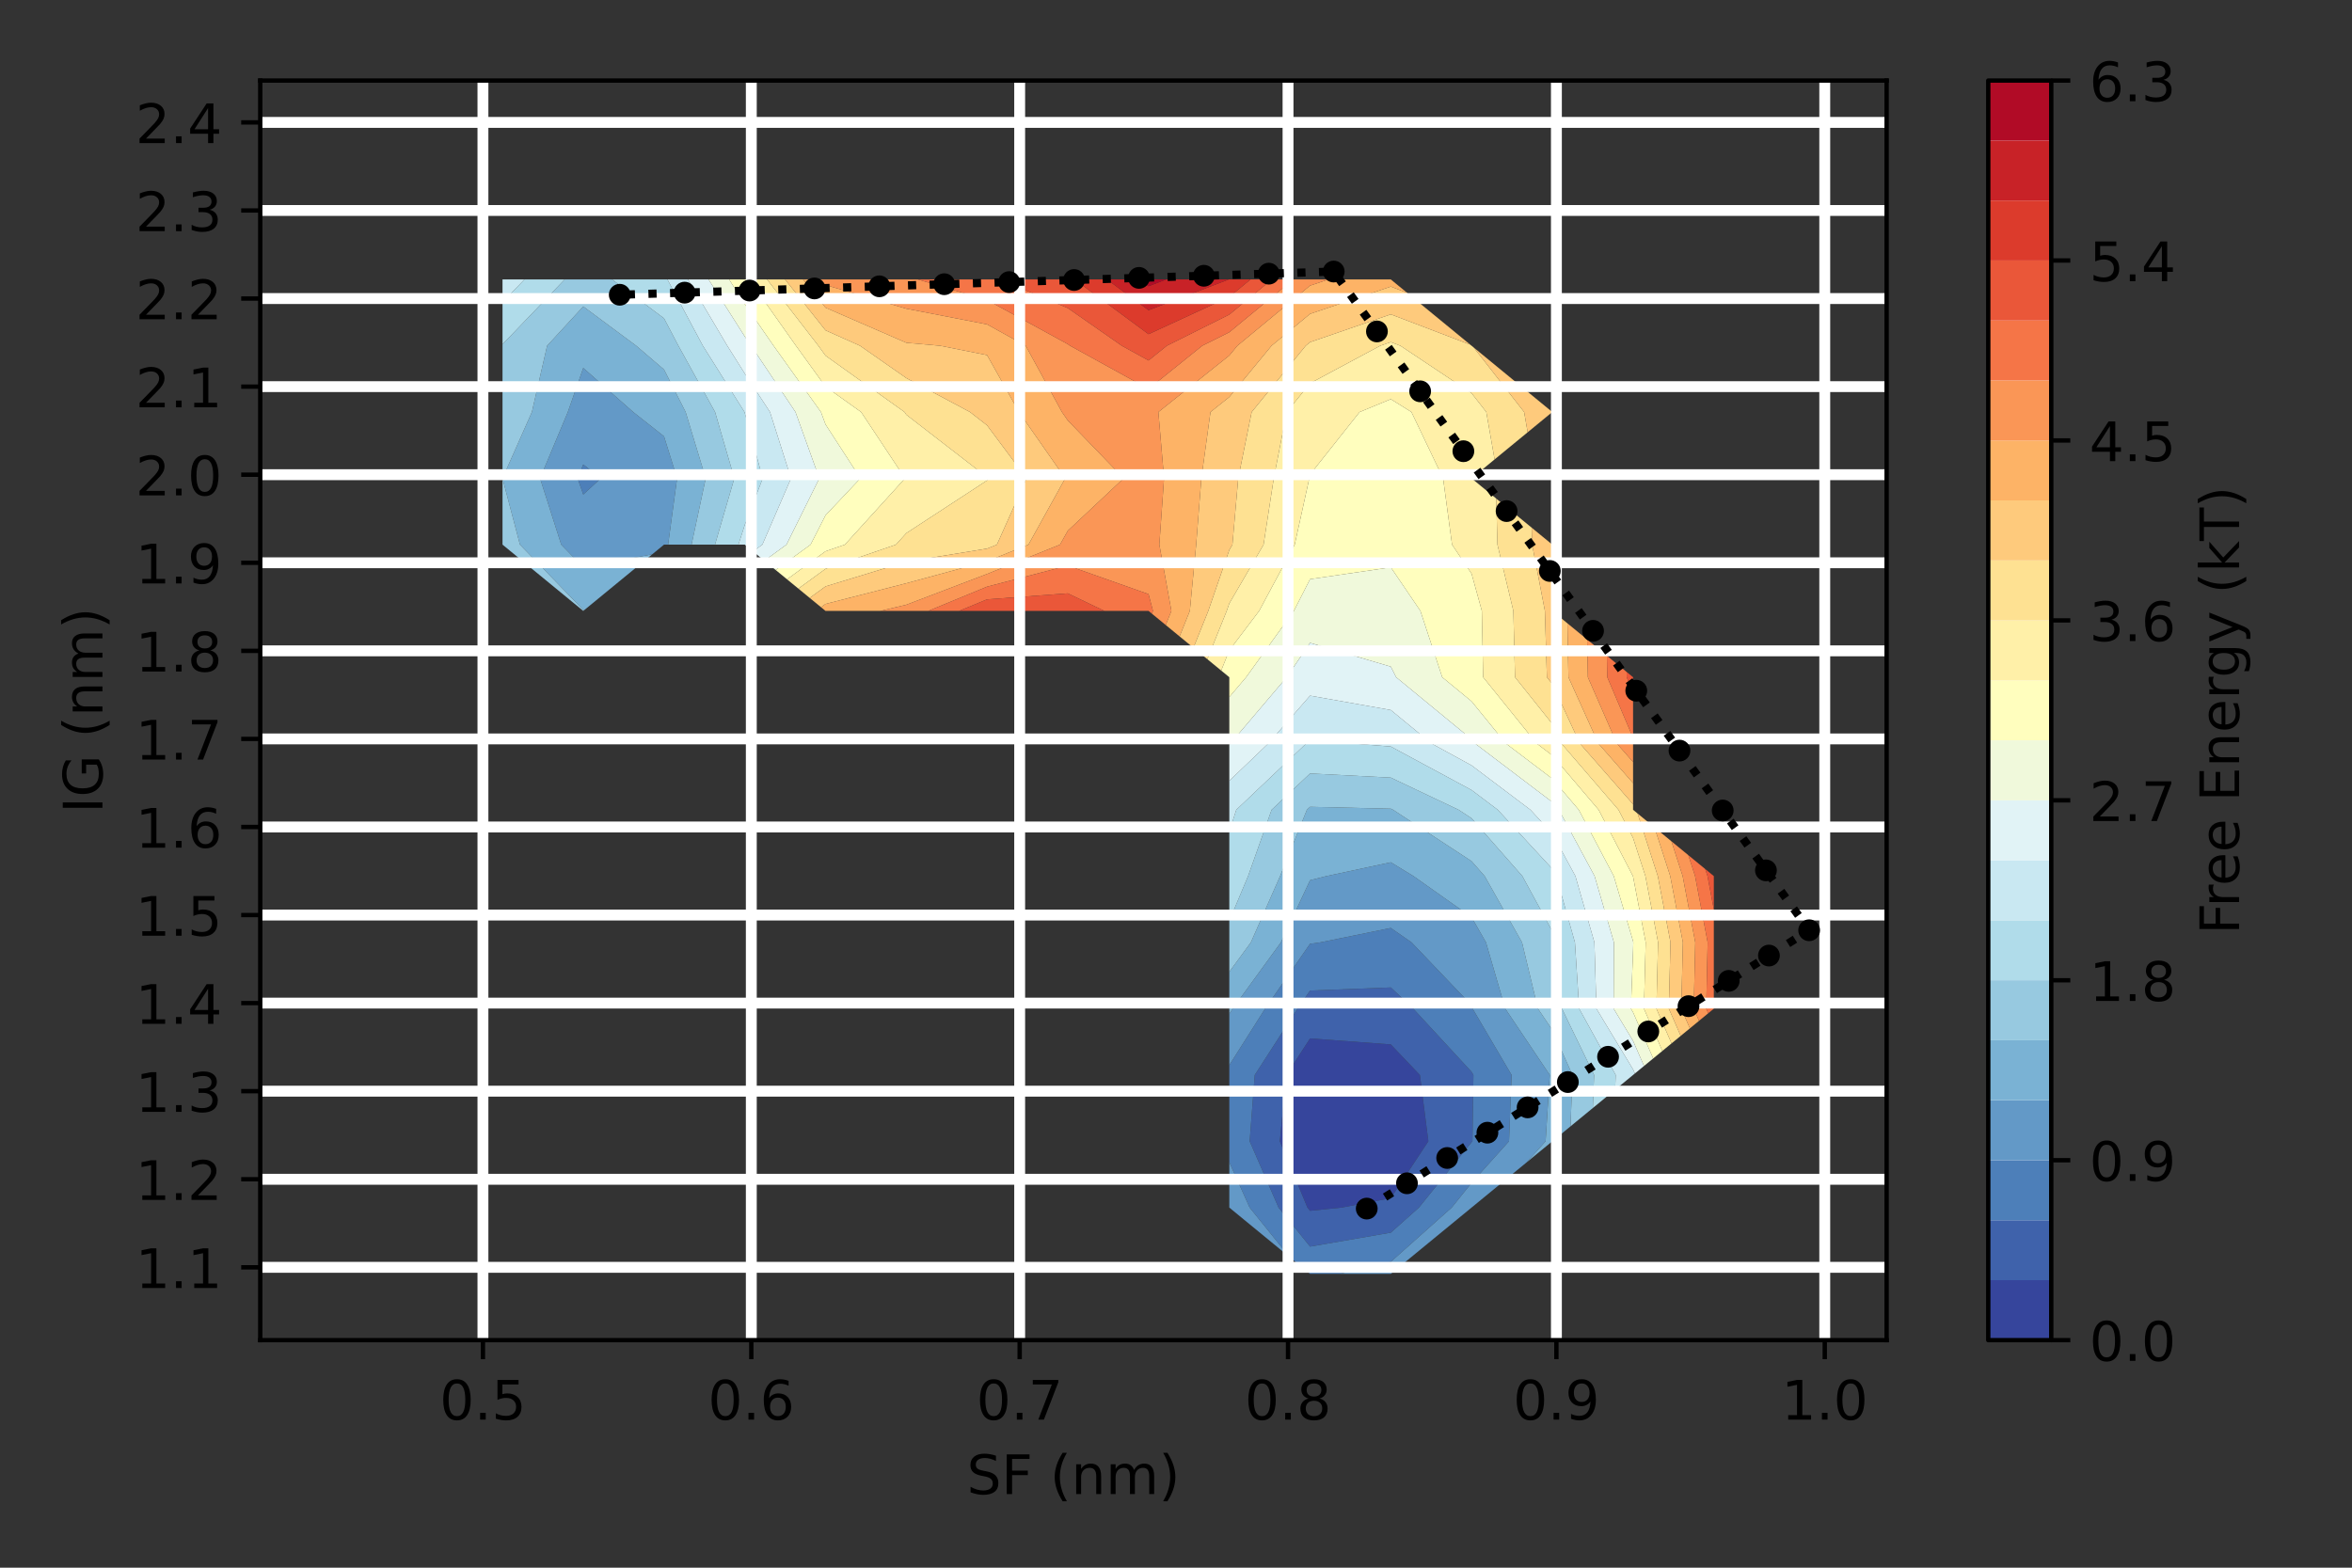 <?xml version="1.0" encoding="utf-8" standalone="no"?>
<!DOCTYPE svg PUBLIC "-//W3C//DTD SVG 1.1//EN"
  "http://www.w3.org/Graphics/SVG/1.1/DTD/svg11.dtd">
<!-- Created with matplotlib (https://matplotlib.org/) -->
<svg height="288pt" version="1.1" viewBox="0 0 432 288" width="432pt" xmlns="http://www.w3.org/2000/svg" xmlns:xlink="http://www.w3.org/1999/xlink">
 <rect x="0" y="0" width="432" height="288" fill="#333333" stroke="none"/>
 <defs>
  <style type="text/css">*{stroke-linecap:butt;stroke-linejoin:round;}</style>
 </defs>
 <g id="figure_1">
  <g id="patch_1">
   <path d="M 0 288 
L 432 288 
L 432 0 
L 0 0 
z
" style="fill:none;"/>
  </g>
  <g id="axes_1">
   <g id="patch_2">
    <path d="M 47.8 246.2 
L 346.52 246.2 
L 346.52 14.8 
L 47.8 14.8 
z
" style="fill:none;"/>
   </g>
   <g id="PathCollection_1">
    <path clip-path="url(#p57cb41fa39)" d="M 240.622 222.438 
L 246.443 221.842 
L 255.455 220.115 
L 262.354 209.663 
L 260.797 197.484 
L 255.455 191.872 
L 240.622 190.766 
L 236.257 197.484 
L 235.076 209.663 
L 240.141 221.842 
z
" style="fill:#36459c;"/>
   </g>
   <g id="PathCollection_2">
    <path clip-path="url(#p57cb41fa39)" d="M 240.622 229.015 
L 255.455 226.451 
L 260.629 221.842 
L 270.287 209.844 
L 270.449 209.663 
L 270.63 197.484 
L 270.287 196.898 
L 259.587 185.305 
L 255.455 181.404 
L 240.622 181.975 
L 238.314 185.305 
L 230.464 197.484 
L 229.53 209.663 
L 234.832 221.842 
z
M 240.141 221.842 
L 235.076 209.663 
L 236.257 197.484 
L 240.622 190.766 
L 255.455 191.872 
L 260.797 197.484 
L 262.354 209.663 
L 255.455 220.115 
L 246.443 221.842 
L 240.622 222.438 
z
" style="fill:#3f62ab;"/>
   </g>
   <g id="PathCollection_3">
    <path clip-path="url(#p57cb41fa39)" d="M 240.622 234.021 
L 246.066 234.021 
L 255.455 231.812 
L 266.647 221.842 
L 270.287 217.32 
L 277.168 209.663 
L 277.642 197.484 
L 270.484 185.305 
L 270.287 184.673 
L 259.267 173.126 
L 255.455 170.477 
L 242.483 173.126 
L 240.622 173.382 
L 232.361 185.305 
L 225.79 195.671 
L 225.79 197.484 
L 225.79 209.663 
L 225.79 213.517 
L 229.523 221.842 
L 236.862 230.934 
z
M 234.832 221.842 
L 229.53 209.663 
L 230.464 197.484 
L 238.314 185.305 
L 240.622 181.975 
L 255.455 181.404 
L 259.587 185.305 
L 270.287 196.898 
L 270.63 197.484 
L 270.449 209.663 
L 270.287 209.844 
L 260.629 221.842 
L 255.455 226.451 
L 240.622 229.015 
z
" style="fill:#4d7fb9;"/>
    <path clip-path="url(#p57cb41fa39)" d="M 107.13 90.848 
L 110.356 87.874 
L 107.13 85.327 
L 106.09 87.874 
z
" style="fill:#4d7fb9;"/>
   </g>
   <g id="PathCollection_4">
    <path clip-path="url(#p57cb41fa39)" d="M 229.523 221.842 
L 225.79 213.517 
L 225.79 221.842 
L 236.862 230.934 
z
" style="fill:#6399c7;"/>
    <path clip-path="url(#p57cb41fa39)" d="M 255.455 234.021 
L 270.287 221.842 
L 280.416 213.525 
L 283.887 209.663 
L 284.654 197.484 
L 276.483 185.305 
L 272.937 173.126 
L 270.287 168.494 
L 259.611 160.947 
L 255.455 158.411 
L 243.627 160.947 
L 240.622 161.706 
L 235.268 173.126 
L 226.407 185.305 
L 225.79 186.279 
L 225.79 195.671 
L 232.361 185.305 
L 240.622 173.382 
L 242.483 173.126 
L 255.455 170.477 
L 259.267 173.126 
L 270.287 184.673 
L 270.484 185.305 
L 277.642 197.484 
L 277.168 209.663 
L 270.287 217.32 
L 266.647 221.842 
L 255.455 231.812 
L 246.066 234.021 
z
" style="fill:#6399c7;"/>
    <path clip-path="url(#p57cb41fa39)" d="M 107.13 104.227 
L 119.794 101.833 
L 121.962 100.053 
L 122.717 100.053 
L 124.367 87.874 
L 121.962 80.159 
L 116.308 75.695 
L 107.13 67.598 
L 104.293 75.695 
L 99.192 87.874 
L 103.083 100.053 
z
M 106.09 87.874 
L 107.13 85.327 
L 110.356 87.874 
L 107.13 90.848 
z
" style="fill:#6399c7;"/>
   </g>
   <g id="PathCollection_5">
    <path clip-path="url(#p57cb41fa39)" d="M 280.416 213.525 
L 285.119 209.663 
L 288.464 206.917 
L 288.824 197.484 
L 285.119 189.203 
L 282.483 185.305 
L 279.559 173.126 
L 272.696 160.947 
L 270.287 158.205 
L 255.879 148.768 
L 255.455 148.567 
L 240.622 148.221 
L 240.043 148.768 
L 235.121 160.947 
L 229.75 173.126 
L 225.79 178.541 
L 225.79 185.305 
L 225.79 186.279 
L 226.407 185.305 
L 235.268 173.126 
L 240.622 161.706 
L 243.627 160.947 
L 255.455 158.411 
L 259.611 160.947 
L 270.287 168.494 
L 272.937 173.126 
L 276.483 185.305 
L 284.654 197.484 
L 283.887 209.663 
z
" style="fill:#7ab2d4;"/>
    <path clip-path="url(#p57cb41fa39)" d="M 107.13 112.051 
L 107.415 111.997 
L 119.794 101.833 
L 107.13 104.227 
L 103.083 100.053 
L 99.192 87.874 
L 104.293 75.695 
L 107.13 67.598 
L 116.308 75.695 
L 121.962 80.159 
L 124.367 87.874 
L 122.717 100.053 
L 127.023 100.053 
L 129.623 87.874 
L 125.936 75.695 
L 121.962 67.888 
L 116.852 63.516 
L 107.13 56.299 
L 100.489 63.516 
L 97.693 75.695 
L 92.297 87.866 
L 92.297 87.874 
L 92.297 87.888 
L 95.499 100.053 
z
" style="fill:#7ab2d4;"/>
   </g>
   <g id="PathCollection_6">
    <path clip-path="url(#p57cb41fa39)" d="M 288.464 206.917 
L 292.561 203.553 
L 292.792 197.484 
L 286.893 185.305 
L 285.694 173.126 
L 285.119 171.082 
L 279.618 160.947 
L 270.287 150.325 
L 267.911 148.768 
L 255.455 142.856 
L 240.622 142.094 
L 233.558 148.768 
L 229.241 160.947 
L 225.79 169.171 
L 225.79 173.126 
L 225.79 178.541 
L 229.75 173.126 
L 235.121 160.947 
L 240.043 148.768 
L 240.622 148.221 
L 255.455 148.567 
L 255.879 148.768 
L 270.287 158.205 
L 272.696 160.947 
L 279.559 173.126 
L 282.483 185.305 
L 285.119 189.203 
L 288.824 197.484 
z
" style="fill:#97c9e0;"/>
    <path clip-path="url(#p57cb41fa39)" d="M 107.13 112.232 
L 107.415 111.997 
L 107.13 112.051 
L 95.499 100.053 
L 92.297 87.888 
L 92.297 100.053 
z
" style="fill:#97c9e0;"/>
    <path clip-path="url(#p57cb41fa39)" d="M 134.878 87.874 
L 131.341 75.695 
L 124.603 63.516 
L 121.962 58.478 
L 112.414 51.337 
L 107.13 51.337 
L 103.717 51.337 
L 92.297 63.254 
L 92.297 63.516 
L 92.297 75.695 
L 92.297 87.866 
L 97.693 75.695 
L 100.489 63.516 
L 107.13 56.299 
L 116.852 63.516 
L 121.962 67.888 
L 125.936 75.695 
L 129.623 87.874 
L 127.023 100.053 
L 131.33 100.053 
z
" style="fill:#97c9e0;"/>
   </g>
   <g id="PathCollection_7">
    <path clip-path="url(#p57cb41fa39)" d="M 292.561 203.553 
L 296.657 200.19 
L 296.76 197.484 
L 290.057 185.305 
L 289.274 173.126 
L 285.842 160.947 
L 285.119 159.615 
L 275.101 148.768 
L 270.287 145.135 
L 255.455 137.145 
L 248.196 136.589 
L 240.622 135.779 
L 239.915 136.589 
L 227.074 148.768 
L 225.79 152.716 
L 225.79 160.947 
L 225.79 169.171 
L 229.241 160.947 
L 233.558 148.768 
L 240.622 142.094 
L 255.455 142.856 
L 267.911 148.768 
L 270.287 150.325 
L 279.618 160.947 
L 285.119 171.082 
L 285.694 173.126 
L 286.893 185.305 
L 292.792 197.484 
z
" style="fill:#b0dcea;"/>
    <path clip-path="url(#p57cb41fa39)" d="M 136.795 96.429 
L 140.096 87.874 
L 136.795 75.863 
L 136.747 75.695 
L 129.093 63.516 
L 122.59 51.337 
L 121.962 51.337 
L 112.414 51.337 
L 121.962 58.478 
L 124.603 63.516 
L 131.341 75.695 
L 134.878 87.874 
L 131.33 100.053 
L 135.636 100.053 
z
" style="fill:#b0dcea;"/>
    <path clip-path="url(#p57cb41fa39)" d="M 103.717 51.337 
L 96.321 51.337 
L 92.297 55.536 
L 92.297 63.254 
z
" style="fill:#b0dcea;"/>
   </g>
   <g id="PathCollection_8">
    <path clip-path="url(#p57cb41fa39)" d="M 296.657 200.19 
L 299.952 197.484 
L 300.281 197.214 
L 299.952 196.458 
L 293.221 185.305 
L 292.855 173.126 
L 289.362 160.947 
L 285.119 153.12 
L 281.101 148.768 
L 270.287 140.607 
L 262.934 136.589 
L 255.455 130.438 
L 240.622 127.802 
L 232.955 136.589 
L 225.79 143.436 
L 225.79 148.768 
L 225.79 152.716 
L 227.074 148.768 
L 239.915 136.589 
L 240.622 135.779 
L 248.196 136.589 
L 255.455 137.145 
L 270.287 145.135 
L 275.101 148.768 
L 285.119 159.615 
L 285.842 160.947 
L 289.274 173.126 
L 290.057 185.305 
L 296.76 197.484 
z
" style="fill:#c9e8f2;"/>
    <path clip-path="url(#p57cb41fa39)" d="M 140.029 100.053 
L 145.294 87.874 
L 141.431 75.695 
L 136.795 68.621 
L 133.583 63.516 
L 126.367 51.337 
L 122.59 51.337 
L 129.093 63.516 
L 136.747 75.695 
L 136.795 75.863 
L 140.096 87.874 
L 136.795 96.429 
L 135.636 100.053 
L 136.795 100.053 
L 138.316 101.302 
z
" style="fill:#c9e8f2;"/>
    <path clip-path="url(#p57cb41fa39)" d="M 96.321 51.337 
L 92.297 51.337 
L 92.297 55.536 
z
" style="fill:#c9e8f2;"/>
   </g>
   <g id="PathCollection_9">
    <path clip-path="url(#p57cb41fa39)" d="M 299.952 196.458 
L 300.281 197.214 
L 301.965 195.831 
L 299.952 191.215 
L 296.385 185.305 
L 296.436 173.126 
L 292.883 160.947 
L 286.324 148.768 
L 285.119 147.352 
L 270.925 136.589 
L 270.287 135.805 
L 256.433 124.411 
L 255.455 122.471 
L 240.622 118.1 
L 236.336 124.411 
L 225.995 136.589 
L 225.79 136.786 
L 225.79 143.436 
L 232.955 136.589 
L 240.622 127.802 
L 255.455 130.438 
L 262.934 136.589 
L 270.287 140.607 
L 281.101 148.768 
L 285.119 153.12 
L 289.362 160.947 
L 292.855 173.126 
L 293.221 185.305 
z
" style="fill:#e1f3f6;"/>
    <path clip-path="url(#p57cb41fa39)" d="M 144.454 100.053 
L 150.491 87.874 
L 146.108 75.695 
L 137.966 63.516 
L 136.795 61.821 
L 130.145 51.337 
L 126.367 51.337 
L 133.583 63.516 
L 136.795 68.621 
L 141.431 75.695 
L 145.294 87.874 
L 140.029 100.053 
L 138.316 101.302 
L 140.397 103.01 
z
" style="fill:#e1f3f6;"/>
   </g>
   <g id="PathCollection_10">
    <path clip-path="url(#p57cb41fa39)" d="M 299.952 191.215 
L 301.965 195.831 
L 303.649 194.448 
L 299.952 185.973 
L 299.549 185.305 
L 299.952 174.64 
L 299.993 173.126 
L 299.952 172.912 
L 296.404 160.947 
L 289.973 148.768 
L 285.119 143.06 
L 276.585 136.589 
L 270.287 128.844 
L 264.897 124.411 
L 260.888 112.232 
L 255.455 104.229 
L 240.622 106.4 
L 237.653 112.232 
L 228.88 124.411 
L 225.79 128.055 
L 225.79 136.589 
L 225.79 136.786 
L 225.995 136.589 
L 236.336 124.411 
L 240.622 118.1 
L 255.455 122.471 
L 256.433 124.411 
L 270.287 135.805 
L 270.925 136.589 
L 285.119 147.352 
L 286.324 148.768 
L 292.883 160.947 
L 296.436 173.126 
L 296.385 185.305 
z
" style="fill:#f0f9db;"/>
    <path clip-path="url(#p57cb41fa39)" d="M 148.88 100.053 
L 151.627 94.66 
L 158.033 87.874 
L 151.627 77.973 
L 150.786 75.695 
L 142.08 63.516 
L 136.795 55.866 
L 133.922 51.337 
L 130.145 51.337 
L 136.795 61.821 
L 137.966 63.516 
L 146.108 75.695 
L 150.491 87.874 
L 144.454 100.053 
L 140.397 103.01 
L 142.478 104.719 
z
" style="fill:#f0f9db;"/>
   </g>
   <g id="PathCollection_11">
    <path clip-path="url(#p57cb41fa39)" d="M 299.952 185.973 
L 303.649 194.448 
L 305.333 193.066 
L 301.948 185.305 
L 302.27 173.126 
L 299.952 161.04 
L 299.925 160.947 
L 293.622 148.768 
L 285.119 138.769 
L 282.245 136.589 
L 272.414 124.411 
L 272.176 112.232 
L 270.287 105.383 
L 266.703 100.053 
L 265.058 87.874 
L 259.244 75.695 
L 255.455 73.327 
L 249.724 75.695 
L 240.622 87.169 
L 240.488 87.874 
L 237.801 100.053 
L 231.274 112.232 
L 225.79 119.477 
L 224.299 123.186 
L 225.79 124.411 
L 225.79 128.055 
L 228.88 124.411 
L 237.653 112.232 
L 240.622 106.4 
L 255.455 104.229 
L 260.888 112.232 
L 264.897 124.411 
L 270.287 128.844 
L 276.585 136.589 
L 285.119 143.06 
L 289.973 148.768 
L 296.404 160.947 
L 299.952 172.912 
L 299.993 173.126 
L 299.952 174.64 
L 299.549 185.305 
z
" style="fill:#fffebe;"/>
    <path clip-path="url(#p57cb41fa39)" d="M 151.627 101.275 
L 155.181 100.053 
L 166.231 87.874 
L 158.165 75.695 
L 151.627 71.028 
L 146.195 63.516 
L 137.587 51.337 
L 136.795 51.337 
L 133.922 51.337 
L 136.795 55.866 
L 142.08 63.516 
L 150.786 75.695 
L 151.627 77.973 
L 158.033 87.874 
L 151.627 94.66 
L 148.88 100.053 
L 142.478 104.719 
L 144.559 106.428 
z
" style="fill:#fffebe;"/>
   </g>
   <g id="PathCollection_12">
    <path clip-path="url(#p57cb41fa39)" d="M 305.333 193.066 
L 307.017 191.683 
L 304.235 185.305 
L 304.546 173.126 
L 302.216 160.947 
L 299.952 153.949 
L 297.272 148.768 
L 286.79 136.589 
L 285.119 132.983 
L 278.27 124.411 
L 277.966 112.232 
L 275.04 100.053 
L 274.819 91.595 
L 270.287 87.874 
L 274.516 84.401 
L 272.992 75.695 
L 270.287 72.229 
L 257.212 63.516 
L 255.455 62.845 
L 253.513 63.516 
L 240.622 70.421 
L 236.331 75.695 
L 233.96 87.874 
L 232.084 100.053 
L 225.79 110.856 
L 225.315 112.232 
L 221.752 121.096 
L 224.299 123.186 
L 225.79 119.477 
L 231.274 112.232 
L 237.801 100.053 
L 240.488 87.874 
L 240.622 87.169 
L 249.724 75.695 
L 255.455 73.327 
L 259.244 75.695 
L 265.058 87.874 
L 266.703 100.053 
L 270.287 105.383 
L 272.176 112.232 
L 272.414 124.411 
L 282.245 136.589 
L 285.119 138.769 
L 293.622 148.768 
L 299.925 160.947 
L 299.952 161.04 
L 302.27 173.126 
L 301.948 185.305 
z
" style="fill:#fff0a8;"/>
    <path clip-path="url(#p57cb41fa39)" d="M 151.627 104.501 
L 164.555 100.053 
L 166.46 97.947 
L 181.292 88.263 
L 181.453 87.874 
L 181.292 87.658 
L 166.46 76.184 
L 166.136 75.695 
L 151.627 65.338 
L 150.309 63.516 
L 140.894 51.337 
L 137.587 51.337 
L 146.195 63.516 
L 151.627 71.028 
L 158.165 75.695 
L 166.231 87.874 
L 155.181 100.053 
L 151.627 101.275 
L 144.559 106.428 
L 146.64 108.136 
z
" style="fill:#fff0a8;"/>
   </g>
   <g id="PathCollection_13">
    <path clip-path="url(#p57cb41fa39)" d="M 307.017 191.683 
L 308.701 190.3 
L 306.522 185.305 
L 306.823 173.126 
L 304.497 160.947 
L 300.777 149.446 
L 299.952 148.768 
L 299.952 147.74 
L 290.184 136.589 
L 285.119 125.654 
L 284.126 124.411 
L 283.757 112.232 
L 281.411 100.053 
L 281.33 96.941 
L 274.819 91.595 
L 275.04 100.053 
L 277.966 112.232 
L 278.27 124.411 
L 285.119 132.983 
L 286.79 136.589 
L 297.272 148.768 
L 299.952 153.949 
L 302.216 160.947 
L 304.546 173.126 
L 304.235 185.305 
z
" style="fill:#fee192;"/>
    <path clip-path="url(#p57cb41fa39)" d="M 225.315 112.232 
L 225.79 110.856 
L 232.084 100.053 
L 233.96 87.874 
L 236.331 75.695 
L 240.622 70.421 
L 253.513 63.516 
L 255.455 62.845 
L 257.212 63.516 
L 270.287 72.229 
L 272.992 75.695 
L 274.516 84.401 
L 280.592 79.413 
L 279.941 75.695 
L 270.7 63.855 
L 270.287 63.516 
L 270.039 63.313 
L 255.455 57.748 
L 240.622 62.859 
L 239.827 63.516 
L 229.898 75.695 
L 227.432 87.874 
L 226.366 100.053 
L 225.79 101.042 
L 221.929 112.232 
L 219.206 119.005 
L 221.752 121.096 
z
" style="fill:#fee192;"/>
    <path clip-path="url(#p57cb41fa39)" d="M 151.627 107.727 
L 166.46 103.2 
L 181.292 100.782 
L 183.105 100.053 
L 188.553 87.874 
L 181.292 78.135 
L 178.165 75.695 
L 166.46 69.452 
L 157.96 63.516 
L 151.627 60.686 
L 144.201 51.337 
L 140.894 51.337 
L 150.309 63.516 
L 151.627 65.338 
L 166.136 75.695 
L 166.46 76.184 
L 181.292 87.658 
L 181.453 87.874 
L 181.292 88.263 
L 166.46 97.947 
L 164.555 100.053 
L 151.627 104.501 
L 146.64 108.136 
L 148.721 109.845 
z
" style="fill:#fee192;"/>
   </g>
   <g id="PathCollection_14">
    <path clip-path="url(#p57cb41fa39)" d="M 308.701 190.3 
L 310.385 188.918 
L 308.809 185.305 
L 309.1 173.126 
L 306.778 160.947 
L 303.883 151.996 
L 300.777 149.446 
L 304.497 160.947 
L 306.823 173.126 
L 306.522 185.305 
z
" style="fill:#feca7c;"/>
    <path clip-path="url(#p57cb41fa39)" d="M 299.952 147.74 
L 299.952 143.865 
L 293.579 136.589 
L 288.081 124.411 
L 287.891 114.507 
L 285.119 112.232 
L 285.119 100.053 
L 281.33 96.941 
L 281.411 100.053 
L 283.757 112.232 
L 284.126 124.411 
L 285.119 125.654 
L 290.184 136.589 
z
" style="fill:#feca7c;"/>
    <path clip-path="url(#p57cb41fa39)" d="M 221.929 112.232 
L 225.79 101.042 
L 226.366 100.053 
L 227.432 87.874 
L 229.898 75.695 
L 239.827 63.516 
L 240.622 62.859 
L 255.455 57.748 
L 270.039 63.313 
L 258.442 53.79 
L 255.455 52.65 
L 240.622 57.666 
L 233.549 63.516 
L 225.79 72.94 
L 222.333 75.695 
L 220.66 87.874 
L 219.707 100.053 
L 218.542 112.232 
L 216.66 116.914 
L 219.206 119.005 
z
" style="fill:#feca7c;"/>
    <path clip-path="url(#p57cb41fa39)" d="M 151.627 110.952 
L 166.46 107.15 
L 181.292 103.114 
L 188.899 100.053 
L 195.653 87.874 
L 187.16 75.695 
L 181.292 65.234 
L 172.661 63.516 
L 166.46 62.966 
L 151.627 56.523 
L 147.508 51.337 
L 144.201 51.337 
L 151.627 60.686 
L 157.96 63.516 
L 166.46 69.452 
L 178.165 75.695 
L 181.292 78.135 
L 188.553 87.874 
L 183.105 100.053 
L 181.292 100.782 
L 166.46 103.2 
L 151.627 107.727 
L 148.721 109.845 
L 150.802 111.554 
z
" style="fill:#feca7c;"/>
    <path clip-path="url(#p57cb41fa39)" d="M 280.592 79.413 
L 285.119 75.695 
L 270.7 63.855 
L 279.941 75.695 
z
" style="fill:#feca7c;"/>
   </g>
   <g id="PathCollection_15">
    <path clip-path="url(#p57cb41fa39)" d="M 310.385 188.918 
L 312.069 187.535 
L 311.096 185.305 
L 311.376 173.126 
L 309.06 160.947 
L 306.99 154.547 
L 303.883 151.996 
L 306.778 160.947 
L 309.1 173.126 
L 308.809 185.305 
z
" style="fill:#fdb366;"/>
    <path clip-path="url(#p57cb41fa39)" d="M 299.952 143.865 
L 299.952 139.99 
L 296.973 136.589 
L 291.648 124.411 
L 291.515 117.483 
L 287.891 114.507 
L 288.081 124.411 
L 293.579 136.589 
z
" style="fill:#fdb366;"/>
    <path clip-path="url(#p57cb41fa39)" d="M 218.542 112.232 
L 219.707 100.053 
L 220.66 87.874 
L 222.333 75.695 
L 225.79 72.94 
L 233.549 63.516 
L 240.622 57.666 
L 255.455 52.65 
L 258.442 53.79 
L 255.455 51.337 
L 244.001 51.337 
L 240.622 52.474 
L 227.27 63.516 
L 225.79 65.314 
L 212.765 75.695 
L 213.806 87.874 
L 212.942 100.053 
L 215.156 112.232 
L 214.114 114.824 
L 216.66 116.914 
z
" style="fill:#fdb366;"/>
    <path clip-path="url(#p57cb41fa39)" d="M 151.627 112.232 
L 161.684 112.232 
L 166.46 111.1 
L 181.292 105.446 
L 194.694 100.053 
L 196.125 97.505 
L 206.387 87.874 
L 196.125 77.247 
L 195.049 75.695 
L 188.393 63.516 
L 181.292 59.59 
L 166.46 56.707 
L 151.627 52.36 
L 150.815 51.337 
L 147.508 51.337 
L 151.627 56.523 
L 166.46 62.966 
L 172.661 63.516 
L 181.292 65.234 
L 187.16 75.695 
L 195.653 87.874 
L 188.899 100.053 
L 181.292 103.114 
L 166.46 107.15 
L 151.627 110.952 
L 150.802 111.554 
z
" style="fill:#fdb366;"/>
   </g>
   <g id="PathCollection_16">
    <path clip-path="url(#p57cb41fa39)" d="M 312.069 187.535 
L 313.753 186.152 
L 313.383 185.305 
L 313.653 173.126 
L 311.341 160.947 
L 310.096 157.098 
L 306.99 154.547 
L 309.06 160.947 
L 311.376 173.126 
L 311.096 185.305 
z
" style="fill:#fa9656;"/>
    <path clip-path="url(#p57cb41fa39)" d="M 299.952 139.99 
L 299.952 136.589 
L 299.952 135.561 
L 295.215 124.411 
L 295.139 120.459 
L 291.515 117.483 
L 291.648 124.411 
L 296.973 136.589 
z
" style="fill:#fa9656;"/>
    <path clip-path="url(#p57cb41fa39)" d="M 215.156 112.232 
L 212.942 100.053 
L 213.806 87.874 
L 212.765 75.695 
L 225.79 65.314 
L 227.27 63.516 
L 240.622 52.474 
L 244.001 51.337 
L 240.622 51.337 
L 237.551 51.337 
L 225.79 61.038 
L 220.823 63.516 
L 210.957 71.453 
L 196.544 63.516 
L 196.125 63.223 
L 181.292 55.118 
L 168.594 51.337 
L 166.46 51.337 
L 151.627 51.337 
L 150.815 51.337 
L 151.627 52.36 
L 166.46 56.707 
L 181.292 59.59 
L 188.393 63.516 
L 195.049 75.695 
L 196.125 77.247 
L 206.387 87.874 
L 196.125 97.505 
L 194.694 100.053 
L 181.292 105.446 
L 166.46 111.1 
L 161.684 112.232 
L 166.46 112.232 
L 170.494 112.232 
L 181.292 107.778 
L 196.125 103.901 
L 210.957 109.146 
L 211.769 112.232 
L 211.568 112.733 
L 214.114 114.824 
z
" style="fill:#fa9656;"/>
   </g>
   <g id="PathCollection_17">
    <path clip-path="url(#p57cb41fa39)" d="M 313.753 186.152 
L 314.784 185.305 
L 314.784 173.126 
L 314.784 167.074 
L 313.623 160.947 
L 313.202 159.648 
L 310.096 157.098 
L 311.341 160.947 
L 313.653 173.126 
L 313.383 185.305 
z
" style="fill:#f57547;"/>
    <path clip-path="url(#p57cb41fa39)" d="M 299.952 135.561 
L 299.952 127.164 
L 298.782 124.411 
L 298.764 123.435 
L 295.139 120.459 
L 295.215 124.411 
z
" style="fill:#f57547;"/>
    <path clip-path="url(#p57cb41fa39)" d="M 211.769 112.232 
L 210.957 109.146 
L 196.125 103.901 
L 181.292 107.778 
L 170.494 112.232 
L 176.148 112.232 
L 181.292 110.11 
L 196.125 109.01 
L 202.849 112.232 
L 210.957 112.232 
L 211.568 112.733 
z
" style="fill:#f57547;"/>
    <path clip-path="url(#p57cb41fa39)" d="M 210.957 71.453 
L 220.823 63.516 
L 225.79 61.038 
L 237.551 51.337 
L 233.619 51.337 
L 225.79 57.795 
L 214.323 63.516 
L 210.957 66.224 
L 206.04 63.516 
L 196.125 56.602 
L 183.706 51.337 
L 181.292 51.337 
L 168.594 51.337 
L 181.292 55.118 
L 196.125 63.223 
L 196.544 63.516 
z
" style="fill:#f57547;"/>
   </g>
   <g id="PathCollection_18">
    <path clip-path="url(#p57cb41fa39)" d="M 314.784 167.074 
L 314.784 160.947 
L 313.202 159.648 
L 313.623 160.947 
z
" style="fill:#ea5739;"/>
    <path clip-path="url(#p57cb41fa39)" d="M 299.952 127.164 
L 299.952 124.411 
L 298.764 123.435 
L 298.782 124.411 
z
" style="fill:#ea5739;"/>
    <path clip-path="url(#p57cb41fa39)" d="M 181.292 112.232 
L 196.125 112.232 
L 202.849 112.232 
L 196.125 109.01 
L 181.292 110.11 
L 176.148 112.232 
z
" style="fill:#ea5739;"/>
    <path clip-path="url(#p57cb41fa39)" d="M 210.957 66.224 
L 214.323 63.516 
L 225.79 57.795 
L 233.619 51.337 
L 229.687 51.337 
L 225.79 54.552 
L 210.957 61.392 
L 197.346 51.337 
L 196.125 51.337 
L 183.706 51.337 
L 196.125 56.602 
L 206.04 63.516 
z
" style="fill:#ea5739;"/>
   </g>
   <g id="PathCollection_19">
    <path clip-path="url(#p57cb41fa39)" d="M 210.957 61.392 
L 225.79 54.552 
L 229.687 51.337 
L 225.79 51.337 
L 225.69 51.337 
L 210.957 56.986 
L 203.309 51.337 
L 197.346 51.337 
z
" style="fill:#dc3b2c;"/>
   </g>
   <g id="PathCollection_20">
    <path clip-path="url(#p57cb41fa39)" d="M 210.957 56.986 
L 225.69 51.337 
L 214.202 51.337 
L 210.957 52.581 
L 209.273 51.337 
L 203.309 51.337 
z
" style="fill:#c82227;"/>
   </g>
   <g id="PathCollection_21">
    <path clip-path="url(#p57cb41fa39)" d="M 210.957 52.581 
L 214.202 51.337 
L 210.957 51.337 
L 209.273 51.337 
z
" style="fill:#b10b26;"/>
   </g>
   <g id="matplotlib.axis_1">
    <g id="xtick_1">
     <g id="line2d_1">
      <path clip-path="url(#p57cb41fa39)" d="M 88.703 246.2 
L 88.703 14.8 
" style="fill:none;stroke:#ffffff;stroke-linecap:round;stroke-width:2;"/>
     </g>
     <g id="line2d_2">
      <defs>
       <path d="M 0 0 
L 0 3.5 
" id="m819f4446d8" style="stroke:#000000;stroke-width:0.8;"/>
      </defs>
      <g>
       <use style="stroke:#000000;stroke-width:0.8;" x="88.703" xlink:href="#m819f4446d8" y="246.2"/>
      </g>
     </g>
     <g id="text_1">
      <!-- 0.5 -->
      <g transform="translate(80.752 260.798)scale(0.1 -0.1)">
       <defs>
        <path d="M 31.781 66.406 
Q 24.172 66.406 20.328 58.906 
Q 16.5 51.422 16.5 36.375 
Q 16.5 21.391 20.328 13.891 
Q 24.172 6.391 31.781 6.391 
Q 39.453 6.391 43.281 13.891 
Q 47.125 21.391 47.125 36.375 
Q 47.125 51.422 43.281 58.906 
Q 39.453 66.406 31.781 66.406 
z
M 31.781 74.219 
Q 44.047 74.219 50.516 64.516 
Q 56.984 54.828 56.984 36.375 
Q 56.984 17.969 50.516 8.266 
Q 44.047 -1.422 31.781 -1.422 
Q 19.531 -1.422 13.062 8.266 
Q 6.594 17.969 6.594 36.375 
Q 6.594 54.828 13.062 64.516 
Q 19.531 74.219 31.781 74.219 
z
" id="DejaVuSans-48"/>
        <path d="M 10.688 12.406 
L 21 12.406 
L 21 0 
L 10.688 0 
z
" id="DejaVuSans-46"/>
        <path d="M 10.797 72.906 
L 49.516 72.906 
L 49.516 64.594 
L 19.828 64.594 
L 19.828 46.734 
Q 21.969 47.469 24.109 47.828 
Q 26.266 48.188 28.422 48.188 
Q 40.625 48.188 47.75 41.5 
Q 54.891 34.812 54.891 23.391 
Q 54.891 11.625 47.562 5.094 
Q 40.234 -1.422 26.906 -1.422 
Q 22.312 -1.422 17.547 -0.641 
Q 12.797 0.141 7.719 1.703 
L 7.719 11.625 
Q 12.109 9.234 16.797 8.062 
Q 21.484 6.891 26.703 6.891 
Q 35.156 6.891 40.078 11.328 
Q 45.016 15.766 45.016 23.391 
Q 45.016 31 40.078 35.438 
Q 35.156 39.891 26.703 39.891 
Q 22.75 39.891 18.812 39.016 
Q 14.891 38.141 10.797 36.281 
z
" id="DejaVuSans-53"/>
       </defs>
       <use xlink:href="#DejaVuSans-48"/>
       <use x="63.623" xlink:href="#DejaVuSans-46"/>
       <use x="95.41" xlink:href="#DejaVuSans-53"/>
      </g>
     </g>
    </g>
    <g id="xtick_2">
     <g id="line2d_3">
      <path clip-path="url(#p57cb41fa39)" d="M 137.995 246.2 
L 137.995 14.8 
" style="fill:none;stroke:#ffffff;stroke-linecap:round;stroke-width:2;"/>
     </g>
     <g id="line2d_4">
      <g>
       <use style="stroke:#000000;stroke-width:0.8;" x="137.995" xlink:href="#m819f4446d8" y="246.2"/>
      </g>
     </g>
     <g id="text_2">
      <!-- 0.6 -->
      <g transform="translate(130.043 260.798)scale(0.1 -0.1)">
       <defs>
        <path d="M 33.016 40.375 
Q 26.375 40.375 22.484 35.828 
Q 18.609 31.297 18.609 23.391 
Q 18.609 15.531 22.484 10.953 
Q 26.375 6.391 33.016 6.391 
Q 39.656 6.391 43.531 10.953 
Q 47.406 15.531 47.406 23.391 
Q 47.406 31.297 43.531 35.828 
Q 39.656 40.375 33.016 40.375 
z
M 52.594 71.297 
L 52.594 62.312 
Q 48.875 64.062 45.094 64.984 
Q 41.312 65.922 37.594 65.922 
Q 27.828 65.922 22.672 59.328 
Q 17.531 52.734 16.797 39.406 
Q 19.672 43.656 24.016 45.922 
Q 28.375 48.188 33.594 48.188 
Q 44.578 48.188 50.953 41.516 
Q 57.328 34.859 57.328 23.391 
Q 57.328 12.156 50.688 5.359 
Q 44.047 -1.422 33.016 -1.422 
Q 20.359 -1.422 13.672 8.266 
Q 6.984 17.969 6.984 36.375 
Q 6.984 53.656 15.188 63.938 
Q 23.391 74.219 37.203 74.219 
Q 40.922 74.219 44.703 73.484 
Q 48.484 72.75 52.594 71.297 
z
" id="DejaVuSans-54"/>
       </defs>
       <use xlink:href="#DejaVuSans-48"/>
       <use x="63.623" xlink:href="#DejaVuSans-46"/>
       <use x="95.41" xlink:href="#DejaVuSans-54"/>
      </g>
     </g>
    </g>
    <g id="xtick_3">
     <g id="line2d_5">
      <path clip-path="url(#p57cb41fa39)" d="M 187.286 246.2 
L 187.286 14.8 
" style="fill:none;stroke:#ffffff;stroke-linecap:round;stroke-width:2;"/>
     </g>
     <g id="line2d_6">
      <g>
       <use style="stroke:#000000;stroke-width:0.8;" x="187.286" xlink:href="#m819f4446d8" y="246.2"/>
      </g>
     </g>
     <g id="text_3">
      <!-- 0.7 -->
      <g transform="translate(179.335 260.798)scale(0.1 -0.1)">
       <defs>
        <path d="M 8.203 72.906 
L 55.078 72.906 
L 55.078 68.703 
L 28.609 0 
L 18.312 0 
L 43.219 64.594 
L 8.203 64.594 
z
" id="DejaVuSans-55"/>
       </defs>
       <use xlink:href="#DejaVuSans-48"/>
       <use x="63.623" xlink:href="#DejaVuSans-46"/>
       <use x="95.41" xlink:href="#DejaVuSans-55"/>
      </g>
     </g>
    </g>
    <g id="xtick_4">
     <g id="line2d_7">
      <path clip-path="url(#p57cb41fa39)" d="M 236.577 246.2 
L 236.577 14.8 
" style="fill:none;stroke:#ffffff;stroke-linecap:round;stroke-width:2;"/>
     </g>
     <g id="line2d_8">
      <g>
       <use style="stroke:#000000;stroke-width:0.8;" x="236.577" xlink:href="#m819f4446d8" y="246.2"/>
      </g>
     </g>
     <g id="text_4">
      <!-- 0.8 -->
      <g transform="translate(228.626 260.798)scale(0.1 -0.1)">
       <defs>
        <path d="M 31.781 34.625 
Q 24.75 34.625 20.719 30.859 
Q 16.703 27.094 16.703 20.516 
Q 16.703 13.922 20.719 10.156 
Q 24.75 6.391 31.781 6.391 
Q 38.812 6.391 42.859 10.172 
Q 46.922 13.969 46.922 20.516 
Q 46.922 27.094 42.891 30.859 
Q 38.875 34.625 31.781 34.625 
z
M 21.922 38.812 
Q 15.578 40.375 12.031 44.719 
Q 8.5 49.078 8.5 55.328 
Q 8.5 64.062 14.719 69.141 
Q 20.953 74.219 31.781 74.219 
Q 42.672 74.219 48.875 69.141 
Q 55.078 64.062 55.078 55.328 
Q 55.078 49.078 51.531 44.719 
Q 48 40.375 41.703 38.812 
Q 48.828 37.156 52.797 32.312 
Q 56.781 27.484 56.781 20.516 
Q 56.781 9.906 50.312 4.234 
Q 43.844 -1.422 31.781 -1.422 
Q 19.734 -1.422 13.25 4.234 
Q 6.781 9.906 6.781 20.516 
Q 6.781 27.484 10.781 32.312 
Q 14.797 37.156 21.922 38.812 
z
M 18.312 54.391 
Q 18.312 48.734 21.844 45.562 
Q 25.391 42.391 31.781 42.391 
Q 38.141 42.391 41.719 45.562 
Q 45.312 48.734 45.312 54.391 
Q 45.312 60.062 41.719 63.234 
Q 38.141 66.406 31.781 66.406 
Q 25.391 66.406 21.844 63.234 
Q 18.312 60.062 18.312 54.391 
z
" id="DejaVuSans-56"/>
       </defs>
       <use xlink:href="#DejaVuSans-48"/>
       <use x="63.623" xlink:href="#DejaVuSans-46"/>
       <use x="95.41" xlink:href="#DejaVuSans-56"/>
      </g>
     </g>
    </g>
    <g id="xtick_5">
     <g id="line2d_9">
      <path clip-path="url(#p57cb41fa39)" d="M 285.869 246.2 
L 285.869 14.8 
" style="fill:none;stroke:#ffffff;stroke-linecap:round;stroke-width:2;"/>
     </g>
     <g id="line2d_10">
      <g>
       <use style="stroke:#000000;stroke-width:0.8;" x="285.869" xlink:href="#m819f4446d8" y="246.2"/>
      </g>
     </g>
     <g id="text_5">
      <!-- 0.9 -->
      <g transform="translate(277.917 260.798)scale(0.1 -0.1)">
       <defs>
        <path d="M 10.984 1.516 
L 10.984 10.5 
Q 14.703 8.734 18.5 7.812 
Q 22.312 6.891 25.984 6.891 
Q 35.75 6.891 40.891 13.453 
Q 46.047 20.016 46.781 33.406 
Q 43.953 29.203 39.594 26.953 
Q 35.25 24.703 29.984 24.703 
Q 19.047 24.703 12.672 31.312 
Q 6.297 37.938 6.297 49.422 
Q 6.297 60.641 12.938 67.422 
Q 19.578 74.219 30.609 74.219 
Q 43.266 74.219 49.922 64.516 
Q 56.594 54.828 56.594 36.375 
Q 56.594 19.141 48.406 8.859 
Q 40.234 -1.422 26.422 -1.422 
Q 22.703 -1.422 18.891 -0.688 
Q 15.094 0.047 10.984 1.516 
z
M 30.609 32.422 
Q 37.25 32.422 41.125 36.953 
Q 45.016 41.5 45.016 49.422 
Q 45.016 57.281 41.125 61.844 
Q 37.25 66.406 30.609 66.406 
Q 23.969 66.406 20.094 61.844 
Q 16.219 57.281 16.219 49.422 
Q 16.219 41.5 20.094 36.953 
Q 23.969 32.422 30.609 32.422 
z
" id="DejaVuSans-57"/>
       </defs>
       <use xlink:href="#DejaVuSans-48"/>
       <use x="63.623" xlink:href="#DejaVuSans-46"/>
       <use x="95.41" xlink:href="#DejaVuSans-57"/>
      </g>
     </g>
    </g>
    <g id="xtick_6">
     <g id="line2d_11">
      <path clip-path="url(#p57cb41fa39)" d="M 335.16 246.2 
L 335.16 14.8 
" style="fill:none;stroke:#ffffff;stroke-linecap:round;stroke-width:2;"/>
     </g>
     <g id="line2d_12">
      <g>
       <use style="stroke:#000000;stroke-width:0.8;" x="335.16" xlink:href="#m819f4446d8" y="246.2"/>
      </g>
     </g>
     <g id="text_6">
      <!-- 1.0 -->
      <g transform="translate(327.209 260.798)scale(0.1 -0.1)">
       <defs>
        <path d="M 12.406 8.297 
L 28.516 8.297 
L 28.516 63.922 
L 10.984 60.406 
L 10.984 69.391 
L 28.422 72.906 
L 38.281 72.906 
L 38.281 8.297 
L 54.391 8.297 
L 54.391 0 
L 12.406 0 
z
" id="DejaVuSans-49"/>
       </defs>
       <use xlink:href="#DejaVuSans-49"/>
       <use x="63.623" xlink:href="#DejaVuSans-46"/>
       <use x="95.41" xlink:href="#DejaVuSans-48"/>
      </g>
     </g>
    </g>
    <g id="text_7">
     <!-- SF (nm) -->
     <g transform="translate(177.58 274.477)scale(0.1 -0.1)">
      <defs>
       <path d="M 53.516 70.516 
L 53.516 60.891 
Q 47.906 63.578 42.922 64.891 
Q 37.938 66.219 33.297 66.219 
Q 25.25 66.219 20.875 63.094 
Q 16.5 59.969 16.5 54.203 
Q 16.5 49.359 19.406 46.891 
Q 22.312 44.438 30.422 42.922 
L 36.375 41.703 
Q 47.406 39.594 52.656 34.297 
Q 57.906 29 57.906 20.125 
Q 57.906 9.516 50.797 4.047 
Q 43.703 -1.422 29.984 -1.422 
Q 24.812 -1.422 18.969 -0.25 
Q 13.141 0.922 6.891 3.219 
L 6.891 13.375 
Q 12.891 10.016 18.656 8.297 
Q 24.422 6.594 29.984 6.594 
Q 38.422 6.594 43.016 9.906 
Q 47.609 13.234 47.609 19.391 
Q 47.609 24.75 44.312 27.781 
Q 41.016 30.812 33.5 32.328 
L 27.484 33.5 
Q 16.453 35.688 11.516 40.375 
Q 6.594 45.062 6.594 53.422 
Q 6.594 63.094 13.406 68.656 
Q 20.219 74.219 32.172 74.219 
Q 37.312 74.219 42.625 73.281 
Q 47.953 72.359 53.516 70.516 
z
" id="DejaVuSans-83"/>
       <path d="M 9.812 72.906 
L 51.703 72.906 
L 51.703 64.594 
L 19.672 64.594 
L 19.672 43.109 
L 48.578 43.109 
L 48.578 34.812 
L 19.672 34.812 
L 19.672 0 
L 9.812 0 
z
" id="DejaVuSans-70"/>
       <path id="DejaVuSans-32"/>
       <path d="M 31 75.875 
Q 24.469 64.656 21.281 53.656 
Q 18.109 42.672 18.109 31.391 
Q 18.109 20.125 21.312 9.062 
Q 24.516 -2 31 -13.188 
L 23.188 -13.188 
Q 15.875 -1.703 12.234 9.375 
Q 8.594 20.453 8.594 31.391 
Q 8.594 42.281 12.203 53.312 
Q 15.828 64.359 23.188 75.875 
z
" id="DejaVuSans-40"/>
       <path d="M 54.891 33.016 
L 54.891 0 
L 45.906 0 
L 45.906 32.719 
Q 45.906 40.484 42.875 44.328 
Q 39.844 48.188 33.797 48.188 
Q 26.516 48.188 22.312 43.547 
Q 18.109 38.922 18.109 30.906 
L 18.109 0 
L 9.078 0 
L 9.078 54.688 
L 18.109 54.688 
L 18.109 46.188 
Q 21.344 51.125 25.703 53.562 
Q 30.078 56 35.797 56 
Q 45.219 56 50.047 50.172 
Q 54.891 44.344 54.891 33.016 
z
" id="DejaVuSans-110"/>
       <path d="M 52 44.188 
Q 55.375 50.25 60.062 53.125 
Q 64.75 56 71.094 56 
Q 79.641 56 84.281 50.016 
Q 88.922 44.047 88.922 33.016 
L 88.922 0 
L 79.891 0 
L 79.891 32.719 
Q 79.891 40.578 77.094 44.375 
Q 74.312 48.188 68.609 48.188 
Q 61.625 48.188 57.562 43.547 
Q 53.516 38.922 53.516 30.906 
L 53.516 0 
L 44.484 0 
L 44.484 32.719 
Q 44.484 40.625 41.703 44.406 
Q 38.922 48.188 33.109 48.188 
Q 26.219 48.188 22.156 43.531 
Q 18.109 38.875 18.109 30.906 
L 18.109 0 
L 9.078 0 
L 9.078 54.688 
L 18.109 54.688 
L 18.109 46.188 
Q 21.188 51.219 25.484 53.609 
Q 29.781 56 35.688 56 
Q 41.656 56 45.828 52.969 
Q 50 49.953 52 44.188 
z
" id="DejaVuSans-109"/>
       <path d="M 8.016 75.875 
L 15.828 75.875 
Q 23.141 64.359 26.781 53.312 
Q 30.422 42.281 30.422 31.391 
Q 30.422 20.453 26.781 9.375 
Q 23.141 -1.703 15.828 -13.188 
L 8.016 -13.188 
Q 14.5 -2 17.703 9.062 
Q 20.906 20.125 20.906 31.391 
Q 20.906 42.672 17.703 53.656 
Q 14.5 64.656 8.016 75.875 
z
" id="DejaVuSans-41"/>
      </defs>
      <use xlink:href="#DejaVuSans-83"/>
      <use x="63.477" xlink:href="#DejaVuSans-70"/>
      <use x="120.996" xlink:href="#DejaVuSans-32"/>
      <use x="152.783" xlink:href="#DejaVuSans-40"/>
      <use x="191.797" xlink:href="#DejaVuSans-110"/>
      <use x="255.176" xlink:href="#DejaVuSans-109"/>
      <use x="352.588" xlink:href="#DejaVuSans-41"/>
     </g>
    </g>
   </g>
   <g id="matplotlib.axis_2">
    <g id="ytick_1">
     <g id="line2d_13">
      <path clip-path="url(#p57cb41fa39)" d="M 47.8 232.821 
L 346.52 232.821 
" style="fill:none;stroke:#ffffff;stroke-linecap:round;stroke-width:2;"/>
     </g>
     <g id="line2d_14">
      <defs>
       <path d="M 0 0 
L -3.5 0 
" id="maa2f1aae07" style="stroke:#000000;stroke-width:0.8;"/>
      </defs>
      <g>
       <use style="stroke:#000000;stroke-width:0.8;" x="47.8" xlink:href="#maa2f1aae07" y="232.821"/>
      </g>
     </g>
     <g id="text_8">
      <!-- 1.1 -->
      <g transform="translate(24.897 236.62)scale(0.1 -0.1)">
       <use xlink:href="#DejaVuSans-49"/>
       <use x="63.623" xlink:href="#DejaVuSans-46"/>
       <use x="95.41" xlink:href="#DejaVuSans-49"/>
      </g>
     </g>
    </g>
    <g id="ytick_2">
     <g id="line2d_15">
      <path clip-path="url(#p57cb41fa39)" d="M 47.8 216.642 
L 346.52 216.642 
" style="fill:none;stroke:#ffffff;stroke-linecap:round;stroke-width:2;"/>
     </g>
     <g id="line2d_16">
      <g>
       <use style="stroke:#000000;stroke-width:0.8;" x="47.8" xlink:href="#maa2f1aae07" y="216.642"/>
      </g>
     </g>
     <g id="text_9">
      <!-- 1.2 -->
      <g transform="translate(24.897 220.441)scale(0.1 -0.1)">
       <defs>
        <path d="M 19.188 8.297 
L 53.609 8.297 
L 53.609 0 
L 7.328 0 
L 7.328 8.297 
Q 12.938 14.109 22.625 23.891 
Q 32.328 33.688 34.812 36.531 
Q 39.547 41.844 41.422 45.531 
Q 43.312 49.219 43.312 52.781 
Q 43.312 58.594 39.234 62.25 
Q 35.156 65.922 28.609 65.922 
Q 23.969 65.922 18.812 64.312 
Q 13.672 62.703 7.812 59.422 
L 7.812 69.391 
Q 13.766 71.781 18.938 73 
Q 24.125 74.219 28.422 74.219 
Q 39.75 74.219 46.484 68.547 
Q 53.219 62.891 53.219 53.422 
Q 53.219 48.922 51.531 44.891 
Q 49.859 40.875 45.406 35.406 
Q 44.188 33.984 37.641 27.219 
Q 31.109 20.453 19.188 8.297 
z
" id="DejaVuSans-50"/>
       </defs>
       <use xlink:href="#DejaVuSans-49"/>
       <use x="63.623" xlink:href="#DejaVuSans-46"/>
       <use x="95.41" xlink:href="#DejaVuSans-50"/>
      </g>
     </g>
    </g>
    <g id="ytick_3">
     <g id="line2d_17">
      <path clip-path="url(#p57cb41fa39)" d="M 47.8 200.462 
L 346.52 200.462 
" style="fill:none;stroke:#ffffff;stroke-linecap:round;stroke-width:2;"/>
     </g>
     <g id="line2d_18">
      <g>
       <use style="stroke:#000000;stroke-width:0.8;" x="47.8" xlink:href="#maa2f1aae07" y="200.462"/>
      </g>
     </g>
     <g id="text_10">
      <!-- 1.3 -->
      <g transform="translate(24.897 204.261)scale(0.1 -0.1)">
       <defs>
        <path d="M 40.578 39.312 
Q 47.656 37.797 51.625 33 
Q 55.609 28.219 55.609 21.188 
Q 55.609 10.406 48.188 4.484 
Q 40.766 -1.422 27.094 -1.422 
Q 22.516 -1.422 17.656 -0.516 
Q 12.797 0.391 7.625 2.203 
L 7.625 11.719 
Q 11.719 9.328 16.594 8.109 
Q 21.484 6.891 26.812 6.891 
Q 36.078 6.891 40.938 10.547 
Q 45.797 14.203 45.797 21.188 
Q 45.797 27.641 41.281 31.266 
Q 36.766 34.906 28.719 34.906 
L 20.219 34.906 
L 20.219 43.016 
L 29.109 43.016 
Q 36.375 43.016 40.234 45.922 
Q 44.094 48.828 44.094 54.297 
Q 44.094 59.906 40.109 62.906 
Q 36.141 65.922 28.719 65.922 
Q 24.656 65.922 20.016 65.031 
Q 15.375 64.156 9.812 62.312 
L 9.812 71.094 
Q 15.438 72.656 20.344 73.438 
Q 25.25 74.219 29.594 74.219 
Q 40.828 74.219 47.359 69.109 
Q 53.906 64.016 53.906 55.328 
Q 53.906 49.266 50.438 45.094 
Q 46.969 40.922 40.578 39.312 
z
" id="DejaVuSans-51"/>
       </defs>
       <use xlink:href="#DejaVuSans-49"/>
       <use x="63.623" xlink:href="#DejaVuSans-46"/>
       <use x="95.41" xlink:href="#DejaVuSans-51"/>
      </g>
     </g>
    </g>
    <g id="ytick_4">
     <g id="line2d_19">
      <path clip-path="url(#p57cb41fa39)" d="M 47.8 184.282 
L 346.52 184.282 
" style="fill:none;stroke:#ffffff;stroke-linecap:round;stroke-width:2;"/>
     </g>
     <g id="line2d_20">
      <g>
       <use style="stroke:#000000;stroke-width:0.8;" x="47.8" xlink:href="#maa2f1aae07" y="184.282"/>
      </g>
     </g>
     <g id="text_11">
      <!-- 1.4 -->
      <g transform="translate(24.897 188.082)scale(0.1 -0.1)">
       <defs>
        <path d="M 37.797 64.312 
L 12.891 25.391 
L 37.797 25.391 
z
M 35.203 72.906 
L 47.609 72.906 
L 47.609 25.391 
L 58.016 25.391 
L 58.016 17.188 
L 47.609 17.188 
L 47.609 0 
L 37.797 0 
L 37.797 17.188 
L 4.891 17.188 
L 4.891 26.703 
z
" id="DejaVuSans-52"/>
       </defs>
       <use xlink:href="#DejaVuSans-49"/>
       <use x="63.623" xlink:href="#DejaVuSans-46"/>
       <use x="95.41" xlink:href="#DejaVuSans-52"/>
      </g>
     </g>
    </g>
    <g id="ytick_5">
     <g id="line2d_21">
      <path clip-path="url(#p57cb41fa39)" d="M 47.8 168.103 
L 346.52 168.103 
" style="fill:none;stroke:#ffffff;stroke-linecap:round;stroke-width:2;"/>
     </g>
     <g id="line2d_22">
      <g>
       <use style="stroke:#000000;stroke-width:0.8;" x="47.8" xlink:href="#maa2f1aae07" y="168.103"/>
      </g>
     </g>
     <g id="text_12">
      <!-- 1.5 -->
      <g transform="translate(24.897 171.902)scale(0.1 -0.1)">
       <use xlink:href="#DejaVuSans-49"/>
       <use x="63.623" xlink:href="#DejaVuSans-46"/>
       <use x="95.41" xlink:href="#DejaVuSans-53"/>
      </g>
     </g>
    </g>
    <g id="ytick_6">
     <g id="line2d_23">
      <path clip-path="url(#p57cb41fa39)" d="M 47.8 151.923 
L 346.52 151.923 
" style="fill:none;stroke:#ffffff;stroke-linecap:round;stroke-width:2;"/>
     </g>
     <g id="line2d_24">
      <g>
       <use style="stroke:#000000;stroke-width:0.8;" x="47.8" xlink:href="#maa2f1aae07" y="151.923"/>
      </g>
     </g>
     <g id="text_13">
      <!-- 1.6 -->
      <g transform="translate(24.897 155.723)scale(0.1 -0.1)">
       <use xlink:href="#DejaVuSans-49"/>
       <use x="63.623" xlink:href="#DejaVuSans-46"/>
       <use x="95.41" xlink:href="#DejaVuSans-54"/>
      </g>
     </g>
    </g>
    <g id="ytick_7">
     <g id="line2d_25">
      <path clip-path="url(#p57cb41fa39)" d="M 47.8 135.744 
L 346.52 135.744 
" style="fill:none;stroke:#ffffff;stroke-linecap:round;stroke-width:2;"/>
     </g>
     <g id="line2d_26">
      <g>
       <use style="stroke:#000000;stroke-width:0.8;" x="47.8" xlink:href="#maa2f1aae07" y="135.744"/>
      </g>
     </g>
     <g id="text_14">
      <!-- 1.7 -->
      <g transform="translate(24.897 139.543)scale(0.1 -0.1)">
       <use xlink:href="#DejaVuSans-49"/>
       <use x="63.623" xlink:href="#DejaVuSans-46"/>
       <use x="95.41" xlink:href="#DejaVuSans-55"/>
      </g>
     </g>
    </g>
    <g id="ytick_8">
     <g id="line2d_27">
      <path clip-path="url(#p57cb41fa39)" d="M 47.8 119.564 
L 346.52 119.564 
" style="fill:none;stroke:#ffffff;stroke-linecap:round;stroke-width:2;"/>
     </g>
     <g id="line2d_28">
      <g>
       <use style="stroke:#000000;stroke-width:0.8;" x="47.8" xlink:href="#maa2f1aae07" y="119.564"/>
      </g>
     </g>
     <g id="text_15">
      <!-- 1.8 -->
      <g transform="translate(24.897 123.363)scale(0.1 -0.1)">
       <use xlink:href="#DejaVuSans-49"/>
       <use x="63.623" xlink:href="#DejaVuSans-46"/>
       <use x="95.41" xlink:href="#DejaVuSans-56"/>
      </g>
     </g>
    </g>
    <g id="ytick_9">
     <g id="line2d_29">
      <path clip-path="url(#p57cb41fa39)" d="M 47.8 103.385 
L 346.52 103.385 
" style="fill:none;stroke:#ffffff;stroke-linecap:round;stroke-width:2;"/>
     </g>
     <g id="line2d_30">
      <g>
       <use style="stroke:#000000;stroke-width:0.8;" x="47.8" xlink:href="#maa2f1aae07" y="103.385"/>
      </g>
     </g>
     <g id="text_16">
      <!-- 1.9 -->
      <g transform="translate(24.897 107.184)scale(0.1 -0.1)">
       <use xlink:href="#DejaVuSans-49"/>
       <use x="63.623" xlink:href="#DejaVuSans-46"/>
       <use x="95.41" xlink:href="#DejaVuSans-57"/>
      </g>
     </g>
    </g>
    <g id="ytick_10">
     <g id="line2d_31">
      <path clip-path="url(#p57cb41fa39)" d="M 47.8 87.205 
L 346.52 87.205 
" style="fill:none;stroke:#ffffff;stroke-linecap:round;stroke-width:2;"/>
     </g>
     <g id="line2d_32">
      <g>
       <use style="stroke:#000000;stroke-width:0.8;" x="47.8" xlink:href="#maa2f1aae07" y="87.205"/>
      </g>
     </g>
     <g id="text_17">
      <!-- 2.0 -->
      <g transform="translate(24.897 91.004)scale(0.1 -0.1)">
       <use xlink:href="#DejaVuSans-50"/>
       <use x="63.623" xlink:href="#DejaVuSans-46"/>
       <use x="95.41" xlink:href="#DejaVuSans-48"/>
      </g>
     </g>
    </g>
    <g id="ytick_11">
     <g id="line2d_33">
      <path clip-path="url(#p57cb41fa39)" d="M 47.8 71.026 
L 346.52 71.026 
" style="fill:none;stroke:#ffffff;stroke-linecap:round;stroke-width:2;"/>
     </g>
     <g id="line2d_34">
      <g>
       <use style="stroke:#000000;stroke-width:0.8;" x="47.8" xlink:href="#maa2f1aae07" y="71.026"/>
      </g>
     </g>
     <g id="text_18">
      <!-- 2.1 -->
      <g transform="translate(24.897 74.825)scale(0.1 -0.1)">
       <use xlink:href="#DejaVuSans-50"/>
       <use x="63.623" xlink:href="#DejaVuSans-46"/>
       <use x="95.41" xlink:href="#DejaVuSans-49"/>
      </g>
     </g>
    </g>
    <g id="ytick_12">
     <g id="line2d_35">
      <path clip-path="url(#p57cb41fa39)" d="M 47.8 54.846 
L 346.52 54.846 
" style="fill:none;stroke:#ffffff;stroke-linecap:round;stroke-width:2;"/>
     </g>
     <g id="line2d_36">
      <g>
       <use style="stroke:#000000;stroke-width:0.8;" x="47.8" xlink:href="#maa2f1aae07" y="54.846"/>
      </g>
     </g>
     <g id="text_19">
      <!-- 2.2 -->
      <g transform="translate(24.897 58.645)scale(0.1 -0.1)">
       <use xlink:href="#DejaVuSans-50"/>
       <use x="63.623" xlink:href="#DejaVuSans-46"/>
       <use x="95.41" xlink:href="#DejaVuSans-50"/>
      </g>
     </g>
    </g>
    <g id="ytick_13">
     <g id="line2d_37">
      <path clip-path="url(#p57cb41fa39)" d="M 47.8 38.666 
L 346.52 38.666 
" style="fill:none;stroke:#ffffff;stroke-linecap:round;stroke-width:2;"/>
     </g>
     <g id="line2d_38">
      <g>
       <use style="stroke:#000000;stroke-width:0.8;" x="47.8" xlink:href="#maa2f1aae07" y="38.666"/>
      </g>
     </g>
     <g id="text_20">
      <!-- 2.3 -->
      <g transform="translate(24.897 42.466)scale(0.1 -0.1)">
       <use xlink:href="#DejaVuSans-50"/>
       <use x="63.623" xlink:href="#DejaVuSans-46"/>
       <use x="95.41" xlink:href="#DejaVuSans-51"/>
      </g>
     </g>
    </g>
    <g id="ytick_14">
     <g id="line2d_39">
      <path clip-path="url(#p57cb41fa39)" d="M 47.8 22.487 
L 346.52 22.487 
" style="fill:none;stroke:#ffffff;stroke-linecap:round;stroke-width:2;"/>
     </g>
     <g id="line2d_40">
      <g>
       <use style="stroke:#000000;stroke-width:0.8;" x="47.8" xlink:href="#maa2f1aae07" y="22.487"/>
      </g>
     </g>
     <g id="text_21">
      <!-- 2.4 -->
      <g transform="translate(24.897 26.286)scale(0.1 -0.1)">
       <use xlink:href="#DejaVuSans-50"/>
       <use x="63.623" xlink:href="#DejaVuSans-46"/>
       <use x="95.41" xlink:href="#DejaVuSans-52"/>
      </g>
     </g>
    </g>
    <g id="text_22">
     <!-- IG (nm) -->
     <g transform="translate(18.817 149.379)rotate(-90)scale(0.1 -0.1)">
      <defs>
       <path d="M 9.812 72.906 
L 19.672 72.906 
L 19.672 0 
L 9.812 0 
z
" id="DejaVuSans-73"/>
       <path d="M 59.516 10.406 
L 59.516 29.984 
L 43.406 29.984 
L 43.406 38.094 
L 69.281 38.094 
L 69.281 6.781 
Q 63.578 2.734 56.688 0.656 
Q 49.812 -1.422 42 -1.422 
Q 24.906 -1.422 15.25 8.562 
Q 5.609 18.562 5.609 36.375 
Q 5.609 54.25 15.25 64.234 
Q 24.906 74.219 42 74.219 
Q 49.125 74.219 55.547 72.453 
Q 61.969 70.703 67.391 67.281 
L 67.391 56.781 
Q 61.922 61.422 55.766 63.766 
Q 49.609 66.109 42.828 66.109 
Q 29.438 66.109 22.719 58.641 
Q 16.016 51.172 16.016 36.375 
Q 16.016 21.625 22.719 14.156 
Q 29.438 6.688 42.828 6.688 
Q 48.047 6.688 52.141 7.594 
Q 56.25 8.5 59.516 10.406 
z
" id="DejaVuSans-71"/>
      </defs>
      <use xlink:href="#DejaVuSans-73"/>
      <use x="29.492" xlink:href="#DejaVuSans-71"/>
      <use x="106.982" xlink:href="#DejaVuSans-32"/>
      <use x="138.77" xlink:href="#DejaVuSans-40"/>
      <use x="177.783" xlink:href="#DejaVuSans-110"/>
      <use x="241.162" xlink:href="#DejaVuSans-109"/>
      <use x="338.574" xlink:href="#DejaVuSans-41"/>
     </g>
    </g>
   </g>
   <g id="line2d_41">
    <path clip-path="url(#p57cb41fa39)" d="M 251.034 222.031 
L 258.421 217.382 
L 265.809 212.734 
L 273.196 208.085 
L 280.584 203.437 
L 287.971 198.788 
L 295.358 194.14 
L 302.746 189.491 
L 310.133 184.842 
L 317.52 180.194 
L 324.908 175.545 
L 332.295 170.897 
L 324.356 159.896 
L 316.417 148.895 
L 308.478 137.894 
L 300.539 126.893 
L 292.6 115.892 
L 284.661 104.891 
L 276.722 93.89 
L 268.783 82.889 
L 260.844 71.888 
L 252.905 60.887 
L 244.966 49.886 
L 233.045 50.274 
L 221.123 50.661 
L 209.201 51.049 
L 197.28 51.437 
L 185.358 51.824 
L 173.437 52.212 
L 161.515 52.599 
L 149.593 52.987 
L 137.672 53.374 
L 125.75 53.762 
L 113.829 54.149 
" style="fill:none;stroke:#000000;stroke-dasharray:1.5,2.475;stroke-dashoffset:0;stroke-width:1.5;"/>
    <defs>
     <path d="M 0 1.5 
C 0.398 1.5 0.779 1.342 1.061 1.061 
C 1.342 0.779 1.5 0.398 1.5 0 
C 1.5 -0.398 1.342 -0.779 1.061 -1.061 
C 0.779 -1.342 0.398 -1.5 0 -1.5 
C -0.398 -1.5 -0.779 -1.342 -1.061 -1.061 
C -1.342 -0.779 -1.5 -0.398 -1.5 0 
C -1.5 0.398 -1.342 0.779 -1.061 1.061 
C -0.779 1.342 -0.398 1.5 0 1.5 
z
" id="mbe4e213991" style="stroke:#000000;"/>
    </defs>
    <g clip-path="url(#p57cb41fa39)">
     <use style="stroke:#000000;" x="251.034" xlink:href="#mbe4e213991" y="222.031"/>
     <use style="stroke:#000000;" x="258.421" xlink:href="#mbe4e213991" y="217.382"/>
     <use style="stroke:#000000;" x="265.809" xlink:href="#mbe4e213991" y="212.734"/>
     <use style="stroke:#000000;" x="273.196" xlink:href="#mbe4e213991" y="208.085"/>
     <use style="stroke:#000000;" x="280.584" xlink:href="#mbe4e213991" y="203.437"/>
     <use style="stroke:#000000;" x="287.971" xlink:href="#mbe4e213991" y="198.788"/>
     <use style="stroke:#000000;" x="295.358" xlink:href="#mbe4e213991" y="194.14"/>
     <use style="stroke:#000000;" x="302.746" xlink:href="#mbe4e213991" y="189.491"/>
     <use style="stroke:#000000;" x="310.133" xlink:href="#mbe4e213991" y="184.842"/>
     <use style="stroke:#000000;" x="317.52" xlink:href="#mbe4e213991" y="180.194"/>
     <use style="stroke:#000000;" x="324.908" xlink:href="#mbe4e213991" y="175.545"/>
     <use style="stroke:#000000;" x="332.295" xlink:href="#mbe4e213991" y="170.897"/>
     <use style="stroke:#000000;" x="324.356" xlink:href="#mbe4e213991" y="159.896"/>
     <use style="stroke:#000000;" x="316.417" xlink:href="#mbe4e213991" y="148.895"/>
     <use style="stroke:#000000;" x="308.478" xlink:href="#mbe4e213991" y="137.894"/>
     <use style="stroke:#000000;" x="300.539" xlink:href="#mbe4e213991" y="126.893"/>
     <use style="stroke:#000000;" x="292.6" xlink:href="#mbe4e213991" y="115.892"/>
     <use style="stroke:#000000;" x="284.661" xlink:href="#mbe4e213991" y="104.891"/>
     <use style="stroke:#000000;" x="276.722" xlink:href="#mbe4e213991" y="93.89"/>
     <use style="stroke:#000000;" x="268.783" xlink:href="#mbe4e213991" y="82.889"/>
     <use style="stroke:#000000;" x="260.844" xlink:href="#mbe4e213991" y="71.888"/>
     <use style="stroke:#000000;" x="252.905" xlink:href="#mbe4e213991" y="60.887"/>
     <use style="stroke:#000000;" x="244.966" xlink:href="#mbe4e213991" y="49.886"/>
     <use style="stroke:#000000;" x="233.045" xlink:href="#mbe4e213991" y="50.274"/>
     <use style="stroke:#000000;" x="221.123" xlink:href="#mbe4e213991" y="50.661"/>
     <use style="stroke:#000000;" x="209.201" xlink:href="#mbe4e213991" y="51.049"/>
     <use style="stroke:#000000;" x="197.28" xlink:href="#mbe4e213991" y="51.437"/>
     <use style="stroke:#000000;" x="185.358" xlink:href="#mbe4e213991" y="51.824"/>
     <use style="stroke:#000000;" x="173.437" xlink:href="#mbe4e213991" y="52.212"/>
     <use style="stroke:#000000;" x="161.515" xlink:href="#mbe4e213991" y="52.599"/>
     <use style="stroke:#000000;" x="149.593" xlink:href="#mbe4e213991" y="52.987"/>
     <use style="stroke:#000000;" x="137.672" xlink:href="#mbe4e213991" y="53.374"/>
     <use style="stroke:#000000;" x="125.75" xlink:href="#mbe4e213991" y="53.762"/>
     <use style="stroke:#000000;" x="113.829" xlink:href="#mbe4e213991" y="54.149"/>
    </g>
   </g>
   <g id="patch_3">
    <path d="M 47.8 246.2 
L 47.8 14.8 
" style="fill:none;stroke:#000000;stroke-linecap:square;stroke-linejoin:miter;stroke-width:0.8;"/>
   </g>
   <g id="patch_4">
    <path d="M 346.52 246.2 
L 346.52 14.8 
" style="fill:none;stroke:#000000;stroke-linecap:square;stroke-linejoin:miter;stroke-width:0.8;"/>
   </g>
   <g id="patch_5">
    <path d="M 47.8 246.2 
L 346.52 246.2 
" style="fill:none;stroke:#000000;stroke-linecap:square;stroke-linejoin:miter;stroke-width:0.8;"/>
   </g>
   <g id="patch_6">
    <path d="M 47.8 14.8 
L 346.52 14.8 
" style="fill:none;stroke:#000000;stroke-linecap:square;stroke-linejoin:miter;stroke-width:0.8;"/>
   </g>
  </g>
  <g id="axes_2">
   <g id="patch_7">
    <path clip-path="url(#p53ae220333)" d="M 365.19 246.2 
L 365.19 235.181 
L 365.19 25.819 
L 365.19 14.8 
L 376.76 14.8 
L 376.76 25.819 
L 376.76 235.181 
L 376.76 246.2 
z
" style="fill:#f9f9fb;stroke:#f9f9fb;stroke-linejoin:miter;stroke-width:0.01;"/>
   </g>
   <g id="QuadMesh_1">
    <path clip-path="url(#p53ae220333)" d="M 365.19 246.2 
L 376.76 246.2 
L 376.76 235.181 
L 365.19 235.181 
L 365.19 246.2 
" style="fill:#36459c;"/>
    <path clip-path="url(#p53ae220333)" d="M 365.19 235.181 
L 376.76 235.181 
L 376.76 224.162 
L 365.19 224.162 
L 365.19 235.181 
" style="fill:#3f62ab;"/>
    <path clip-path="url(#p53ae220333)" d="M 365.19 224.162 
L 376.76 224.162 
L 376.76 213.143 
L 365.19 213.143 
L 365.19 224.162 
" style="fill:#4d7fb9;"/>
    <path clip-path="url(#p53ae220333)" d="M 365.19 213.143 
L 376.76 213.143 
L 376.76 202.124 
L 365.19 202.124 
L 365.19 213.143 
" style="fill:#6399c7;"/>
    <path clip-path="url(#p53ae220333)" d="M 365.19 202.124 
L 376.76 202.124 
L 376.76 191.105 
L 365.19 191.105 
L 365.19 202.124 
" style="fill:#7ab2d4;"/>
    <path clip-path="url(#p53ae220333)" d="M 365.19 191.105 
L 376.76 191.105 
L 376.76 180.086 
L 365.19 180.086 
L 365.19 191.105 
" style="fill:#97c9e0;"/>
    <path clip-path="url(#p53ae220333)" d="M 365.19 180.086 
L 376.76 180.086 
L 376.76 169.067 
L 365.19 169.067 
L 365.19 180.086 
" style="fill:#b0dcea;"/>
    <path clip-path="url(#p53ae220333)" d="M 365.19 169.067 
L 376.76 169.067 
L 376.76 158.048 
L 365.19 158.048 
L 365.19 169.067 
" style="fill:#c9e8f2;"/>
    <path clip-path="url(#p53ae220333)" d="M 365.19 158.048 
L 376.76 158.048 
L 376.76 147.029 
L 365.19 147.029 
L 365.19 158.048 
" style="fill:#e1f3f6;"/>
    <path clip-path="url(#p53ae220333)" d="M 365.19 147.029 
L 376.76 147.029 
L 376.76 136.01 
L 365.19 136.01 
L 365.19 147.029 
" style="fill:#f0f9db;"/>
    <path clip-path="url(#p53ae220333)" d="M 365.19 136.01 
L 376.76 136.01 
L 376.76 124.99 
L 365.19 124.99 
L 365.19 136.01 
" style="fill:#fffebe;"/>
    <path clip-path="url(#p53ae220333)" d="M 365.19 124.99 
L 376.76 124.99 
L 376.76 113.971 
L 365.19 113.971 
L 365.19 124.99 
" style="fill:#fff0a8;"/>
    <path clip-path="url(#p53ae220333)" d="M 365.19 113.971 
L 376.76 113.971 
L 376.76 102.952 
L 365.19 102.952 
L 365.19 113.971 
" style="fill:#fee192;"/>
    <path clip-path="url(#p53ae220333)" d="M 365.19 102.952 
L 376.76 102.952 
L 376.76 91.933 
L 365.19 91.933 
L 365.19 102.952 
" style="fill:#feca7c;"/>
    <path clip-path="url(#p53ae220333)" d="M 365.19 91.933 
L 376.76 91.933 
L 376.76 80.914 
L 365.19 80.914 
L 365.19 91.933 
" style="fill:#fdb366;"/>
    <path clip-path="url(#p53ae220333)" d="M 365.19 80.914 
L 376.76 80.914 
L 376.76 69.895 
L 365.19 69.895 
L 365.19 80.914 
" style="fill:#fa9656;"/>
    <path clip-path="url(#p53ae220333)" d="M 365.19 69.895 
L 376.76 69.895 
L 376.76 58.876 
L 365.19 58.876 
L 365.19 69.895 
" style="fill:#f57547;"/>
    <path clip-path="url(#p53ae220333)" d="M 365.19 58.876 
L 376.76 58.876 
L 376.76 47.857 
L 365.19 47.857 
L 365.19 58.876 
" style="fill:#ea5739;"/>
    <path clip-path="url(#p53ae220333)" d="M 365.19 47.857 
L 376.76 47.857 
L 376.76 36.838 
L 365.19 36.838 
L 365.19 47.857 
" style="fill:#dc3b2c;"/>
    <path clip-path="url(#p53ae220333)" d="M 365.19 36.838 
L 376.76 36.838 
L 376.76 25.819 
L 365.19 25.819 
L 365.19 36.838 
" style="fill:#c82227;"/>
    <path clip-path="url(#p53ae220333)" d="M 365.19 25.819 
L 376.76 25.819 
L 376.76 14.8 
L 365.19 14.8 
L 365.19 25.819 
" style="fill:#b10b26;"/>
   </g>
   <g id="matplotlib.axis_3"/>
   <g id="matplotlib.axis_4">
    <g id="ytick_15">
     <g id="line2d_42">
      <defs>
       <path d="M 0 0 
L 3.5 0 
" id="m0250b745bb" style="stroke:#000000;stroke-width:0.8;"/>
      </defs>
      <g>
       <use style="stroke:#000000;stroke-width:0.8;" x="376.76" xlink:href="#m0250b745bb" y="246.2"/>
      </g>
     </g>
     <g id="text_23">
      <!-- 0.0 -->
      <g transform="translate(383.76 249.999)scale(0.1 -0.1)">
       <use xlink:href="#DejaVuSans-48"/>
       <use x="63.623" xlink:href="#DejaVuSans-46"/>
       <use x="95.41" xlink:href="#DejaVuSans-48"/>
      </g>
     </g>
    </g>
    <g id="ytick_16">
     <g id="line2d_43">
      <g>
       <use style="stroke:#000000;stroke-width:0.8;" x="376.76" xlink:href="#m0250b745bb" y="213.143"/>
      </g>
     </g>
     <g id="text_24">
      <!-- 0.9 -->
      <g transform="translate(383.76 216.942)scale(0.1 -0.1)">
       <use xlink:href="#DejaVuSans-48"/>
       <use x="63.623" xlink:href="#DejaVuSans-46"/>
       <use x="95.41" xlink:href="#DejaVuSans-57"/>
      </g>
     </g>
    </g>
    <g id="ytick_17">
     <g id="line2d_44">
      <g>
       <use style="stroke:#000000;stroke-width:0.8;" x="376.76" xlink:href="#m0250b745bb" y="180.086"/>
      </g>
     </g>
     <g id="text_25">
      <!-- 1.8 -->
      <g transform="translate(383.76 183.885)scale(0.1 -0.1)">
       <use xlink:href="#DejaVuSans-49"/>
       <use x="63.623" xlink:href="#DejaVuSans-46"/>
       <use x="95.41" xlink:href="#DejaVuSans-56"/>
      </g>
     </g>
    </g>
    <g id="ytick_18">
     <g id="line2d_45">
      <g>
       <use style="stroke:#000000;stroke-width:0.8;" x="376.76" xlink:href="#m0250b745bb" y="147.029"/>
      </g>
     </g>
     <g id="text_26">
      <!-- 2.7 -->
      <g transform="translate(383.76 150.828)scale(0.1 -0.1)">
       <use xlink:href="#DejaVuSans-50"/>
       <use x="63.623" xlink:href="#DejaVuSans-46"/>
       <use x="95.41" xlink:href="#DejaVuSans-55"/>
      </g>
     </g>
    </g>
    <g id="ytick_19">
     <g id="line2d_46">
      <g>
       <use style="stroke:#000000;stroke-width:0.8;" x="376.76" xlink:href="#m0250b745bb" y="113.971"/>
      </g>
     </g>
     <g id="text_27">
      <!-- 3.6 -->
      <g transform="translate(383.76 117.771)scale(0.1 -0.1)">
       <use xlink:href="#DejaVuSans-51"/>
       <use x="63.623" xlink:href="#DejaVuSans-46"/>
       <use x="95.41" xlink:href="#DejaVuSans-54"/>
      </g>
     </g>
    </g>
    <g id="ytick_20">
     <g id="line2d_47">
      <g>
       <use style="stroke:#000000;stroke-width:0.8;" x="376.76" xlink:href="#m0250b745bb" y="80.914"/>
      </g>
     </g>
     <g id="text_28">
      <!-- 4.5 -->
      <g transform="translate(383.76 84.714)scale(0.1 -0.1)">
       <use xlink:href="#DejaVuSans-52"/>
       <use x="63.623" xlink:href="#DejaVuSans-46"/>
       <use x="95.41" xlink:href="#DejaVuSans-53"/>
      </g>
     </g>
    </g>
    <g id="ytick_21">
     <g id="line2d_48">
      <g>
       <use style="stroke:#000000;stroke-width:0.8;" x="376.76" xlink:href="#m0250b745bb" y="47.857"/>
      </g>
     </g>
     <g id="text_29">
      <!-- 5.4 -->
      <g transform="translate(383.76 51.656)scale(0.1 -0.1)">
       <use xlink:href="#DejaVuSans-53"/>
       <use x="63.623" xlink:href="#DejaVuSans-46"/>
       <use x="95.41" xlink:href="#DejaVuSans-52"/>
      </g>
     </g>
    </g>
    <g id="ytick_22">
     <g id="line2d_49">
      <g>
       <use style="stroke:#000000;stroke-width:0.8;" x="376.76" xlink:href="#m0250b745bb" y="14.8"/>
      </g>
     </g>
     <g id="text_30">
      <!-- 6.3 -->
      <g transform="translate(383.76 18.599)scale(0.1 -0.1)">
       <use xlink:href="#DejaVuSans-54"/>
       <use x="63.623" xlink:href="#DejaVuSans-46"/>
       <use x="95.41" xlink:href="#DejaVuSans-51"/>
      </g>
     </g>
    </g>
    <g id="text_31">
     <!-- Free Energy (kT) -->
     <g transform="translate(411.262 171.645)rotate(-90)scale(0.1 -0.1)">
      <defs>
       <path d="M 41.109 46.297 
Q 39.594 47.172 37.812 47.578 
Q 36.031 48 33.891 48 
Q 26.266 48 22.188 43.047 
Q 18.109 38.094 18.109 28.812 
L 18.109 0 
L 9.078 0 
L 9.078 54.688 
L 18.109 54.688 
L 18.109 46.188 
Q 20.953 51.172 25.484 53.578 
Q 30.031 56 36.531 56 
Q 37.453 56 38.578 55.875 
Q 39.703 55.766 41.062 55.516 
z
" id="DejaVuSans-114"/>
       <path d="M 56.203 29.594 
L 56.203 25.203 
L 14.891 25.203 
Q 15.484 15.922 20.484 11.062 
Q 25.484 6.203 34.422 6.203 
Q 39.594 6.203 44.453 7.469 
Q 49.312 8.734 54.109 11.281 
L 54.109 2.781 
Q 49.266 0.734 44.188 -0.344 
Q 39.109 -1.422 33.891 -1.422 
Q 20.797 -1.422 13.156 6.188 
Q 5.516 13.812 5.516 26.812 
Q 5.516 40.234 12.766 48.109 
Q 20.016 56 32.328 56 
Q 43.359 56 49.781 48.891 
Q 56.203 41.797 56.203 29.594 
z
M 47.219 32.234 
Q 47.125 39.594 43.094 43.984 
Q 39.062 48.391 32.422 48.391 
Q 24.906 48.391 20.391 44.141 
Q 15.875 39.891 15.188 32.172 
z
" id="DejaVuSans-101"/>
       <path d="M 9.812 72.906 
L 55.906 72.906 
L 55.906 64.594 
L 19.672 64.594 
L 19.672 43.016 
L 54.391 43.016 
L 54.391 34.719 
L 19.672 34.719 
L 19.672 8.297 
L 56.781 8.297 
L 56.781 0 
L 9.812 0 
z
" id="DejaVuSans-69"/>
       <path d="M 45.406 27.984 
Q 45.406 37.75 41.375 43.109 
Q 37.359 48.484 30.078 48.484 
Q 22.859 48.484 18.828 43.109 
Q 14.797 37.75 14.797 27.984 
Q 14.797 18.266 18.828 12.891 
Q 22.859 7.516 30.078 7.516 
Q 37.359 7.516 41.375 12.891 
Q 45.406 18.266 45.406 27.984 
z
M 54.391 6.781 
Q 54.391 -7.172 48.188 -13.984 
Q 42 -20.797 29.203 -20.797 
Q 24.469 -20.797 20.266 -20.094 
Q 16.062 -19.391 12.109 -17.922 
L 12.109 -9.188 
Q 16.062 -11.328 19.922 -12.344 
Q 23.781 -13.375 27.781 -13.375 
Q 36.625 -13.375 41.016 -8.766 
Q 45.406 -4.156 45.406 5.172 
L 45.406 9.625 
Q 42.625 4.781 38.281 2.391 
Q 33.938 0 27.875 0 
Q 17.828 0 11.672 7.656 
Q 5.516 15.328 5.516 27.984 
Q 5.516 40.672 11.672 48.328 
Q 17.828 56 27.875 56 
Q 33.938 56 38.281 53.609 
Q 42.625 51.219 45.406 46.391 
L 45.406 54.688 
L 54.391 54.688 
z
" id="DejaVuSans-103"/>
       <path d="M 32.172 -5.078 
Q 28.375 -14.844 24.75 -17.812 
Q 21.141 -20.797 15.094 -20.797 
L 7.906 -20.797 
L 7.906 -13.281 
L 13.188 -13.281 
Q 16.891 -13.281 18.938 -11.516 
Q 21 -9.766 23.484 -3.219 
L 25.094 0.875 
L 2.984 54.688 
L 12.5 54.688 
L 29.594 11.922 
L 46.688 54.688 
L 56.203 54.688 
z
" id="DejaVuSans-121"/>
       <path d="M 9.078 75.984 
L 18.109 75.984 
L 18.109 31.109 
L 44.922 54.688 
L 56.391 54.688 
L 27.391 29.109 
L 57.625 0 
L 45.906 0 
L 18.109 26.703 
L 18.109 0 
L 9.078 0 
z
" id="DejaVuSans-107"/>
       <path d="M -0.297 72.906 
L 61.375 72.906 
L 61.375 64.594 
L 35.5 64.594 
L 35.5 0 
L 25.594 0 
L 25.594 64.594 
L -0.297 64.594 
z
" id="DejaVuSans-84"/>
      </defs>
      <use xlink:href="#DejaVuSans-70"/>
      <use x="50.27" xlink:href="#DejaVuSans-114"/>
      <use x="89.133" xlink:href="#DejaVuSans-101"/>
      <use x="150.656" xlink:href="#DejaVuSans-101"/>
      <use x="212.18" xlink:href="#DejaVuSans-32"/>
      <use x="243.967" xlink:href="#DejaVuSans-69"/>
      <use x="307.15" xlink:href="#DejaVuSans-110"/>
      <use x="370.529" xlink:href="#DejaVuSans-101"/>
      <use x="432.053" xlink:href="#DejaVuSans-114"/>
      <use x="471.416" xlink:href="#DejaVuSans-103"/>
      <use x="534.893" xlink:href="#DejaVuSans-121"/>
      <use x="594.072" xlink:href="#DejaVuSans-32"/>
      <use x="625.859" xlink:href="#DejaVuSans-40"/>
      <use x="664.873" xlink:href="#DejaVuSans-107"/>
      <use x="722.783" xlink:href="#DejaVuSans-84"/>
      <use x="783.867" xlink:href="#DejaVuSans-41"/>
     </g>
    </g>
   </g>
   <g id="patch_8">
    <path d="M 365.19 246.2 
L 365.19 235.181 
L 365.19 25.819 
L 365.19 14.8 
L 376.76 14.8 
L 376.76 25.819 
L 376.76 235.181 
L 376.76 246.2 
z
" style="fill:none;stroke:#000000;stroke-linejoin:miter;stroke-width:0.8;"/>
   </g>
  </g>
 </g>
 <defs>
  <clipPath id="p57cb41fa39">
   <rect height="231.4" width="298.72" x="47.8" y="14.8"/>
  </clipPath>
  <clipPath id="p53ae220333">
   <rect height="231.4" width="11.57" x="365.19" y="14.8"/>
  </clipPath>
 </defs>
</svg>
